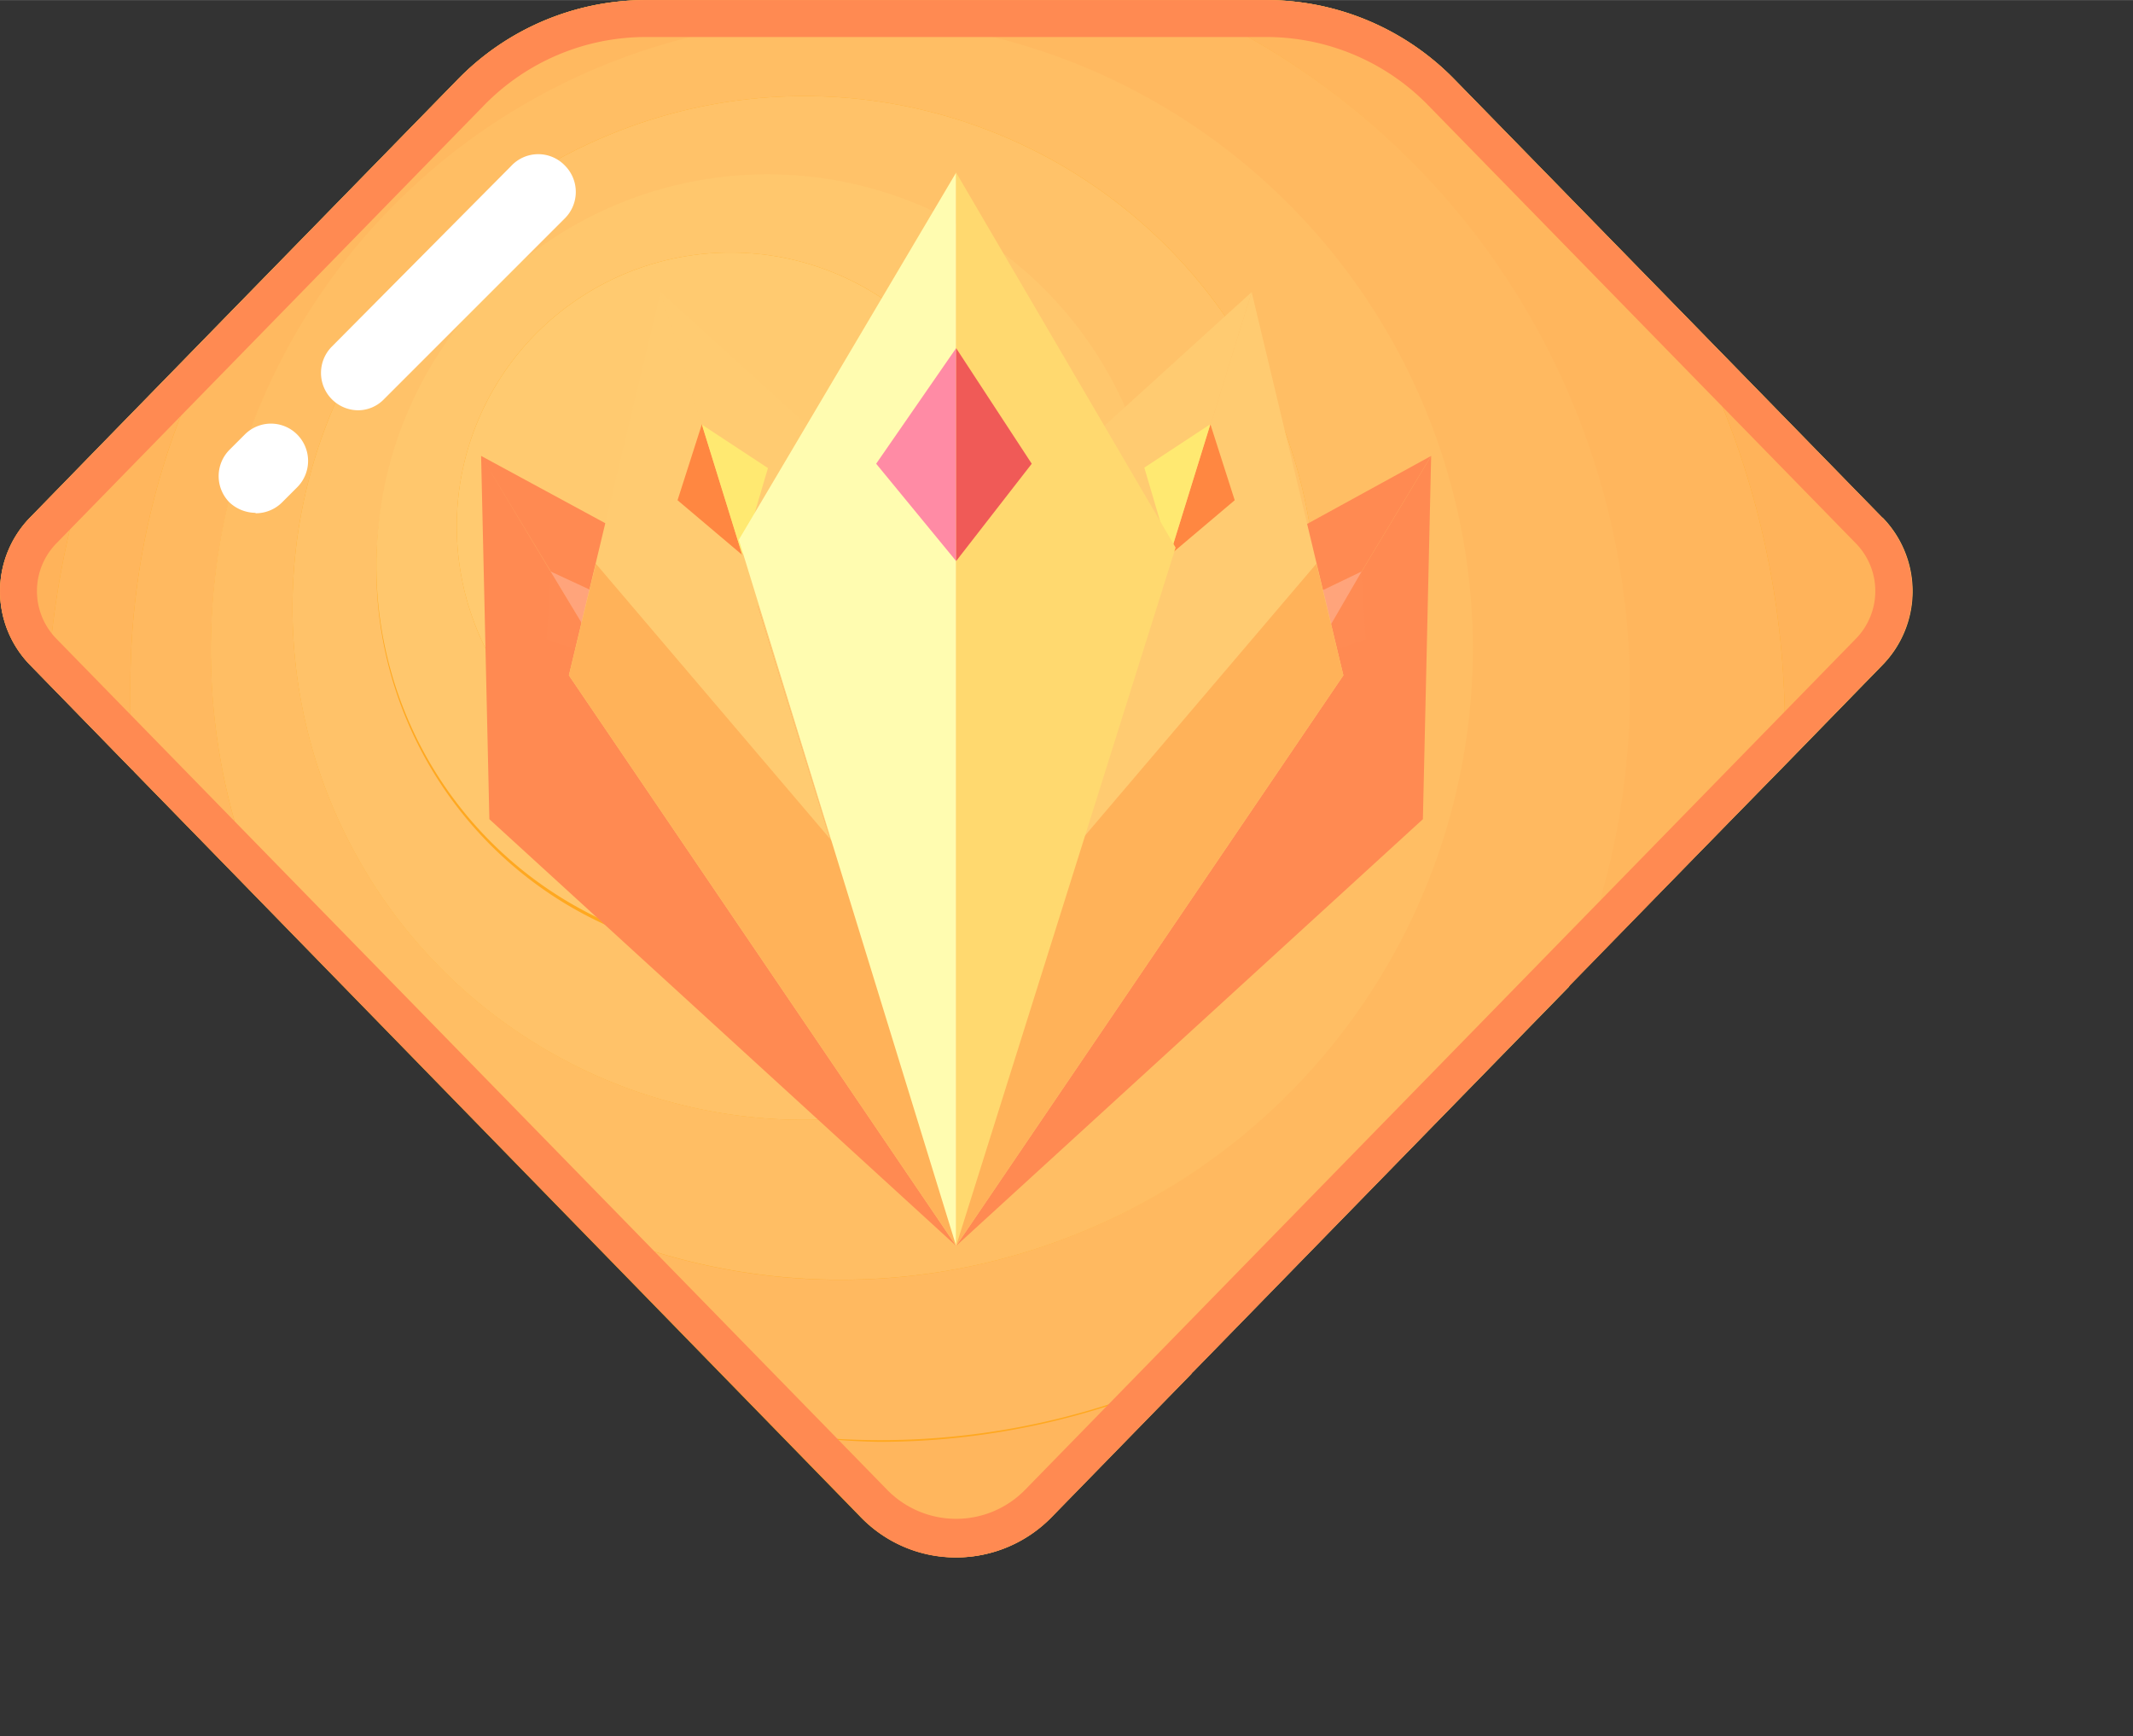 <?xml version="1.0" standalone="no"?><!DOCTYPE svg PUBLIC "-//W3C//DTD SVG 1.1//EN" "http://www.w3.org/Graphics/SVG/1.1/DTD/svg11.dtd"><svg class="icon" width="64px" height="52.10px" viewBox="0 0 1258 1024" version="1.1" xmlns="http://www.w3.org/2000/svg"><rect x="0" y="0" width="1258" height="1024" fill="#333333" stroke="none"/><path d="M746.918 0H380.892a155.074 155.074 0 0 0-111.243 47.163L17.686 305.278a62.286 62.286 0 0 0 0 86.893L507.514 894.815a78.434 78.434 0 0 0 112.525 0L1110.124 392.17a62.286 62.286 0 0 0 0-86.893L858.161 47.163A155.074 155.074 0 0 0 746.918 0z m0 0" fill="#FFA820" /><path d="M17.686 305.278a62.286 62.286 0 0 0 0 86.893l10.509 10.765a510.59 510.59 0 0 1 25.632-134.825z m1092.438 0l-123.803-126.879a510.078 510.078 0 0 1 66.387 252.476v20.506l57.672-59.21a62.286 62.286 0 0 0 0-86.893z m0 0" fill="#FFB35A" /><path d="M135.85 184.038l-82.023 84.073a510.59 510.59 0 0 0-25.632 134.825l49.982 51.264C76.896 438.564 76.896 422.672 76.896 407.806a441.384 441.384 0 0 1 58.954-223.768z m850.471-5.639l-128.16-131.236A155.074 155.074 0 0 0 746.918 0H692.065a442.665 442.665 0 0 1 232.483 582.104l128.16-130.723v-20.506a510.078 510.078 0 0 0-66.387-252.476zM461.377 845.601l46.394 49.214a78.434 78.434 0 0 0 112.525 0l82.791-84.842a441.896 441.896 0 0 1-184.807 40.499 432.925 432.925 0 0 1-56.903-4.87z m0 0" fill="#FFB65D" /><path d="M692.065 0H380.892a155.074 155.074 0 0 0-111.243 47.163L135.85 184.038A441.384 441.384 0 0 0 76.896 407.806c0 16.148 0 31.784 2.307 47.419l77.152 78.947a371.408 371.408 0 1 1 180.706 185.063L461.377 845.601a432.925 432.925 0 0 0 57.672 3.845 441.896 441.896 0 0 0 184.807-40.499l221.461-226.844A442.665 442.665 0 0 0 692.065 0z m0 0" fill="#FFB960" /><path d="M868.67 382.174A372.177 372.177 0 1 0 156.355 534.172l180.706 185.063a372.69 372.69 0 0 0 531.609-337.061z m-696.166-23.581a301.945 301.945 0 1 1 301.945 301.945A302.202 302.202 0 0 1 172.504 358.592z m0 0" fill="#FFBE64" /><path d="M776.394 358.592a301.945 301.945 0 1 0-301.945 301.945 301.945 301.945 0 0 0 301.945-301.945z m-323.733 207.62a230.688 230.688 0 1 1 230.688-230.688 230.688 230.688 0 0 1-230.688 230.688z m0 0" fill="#FFC269" /><path d="M452.662 102.784a230.688 230.688 0 1 0 230.688 230.688 230.688 230.688 0 0 0-230.688-230.688z m-21.787 369.101a161.482 161.482 0 1 1 161.482-161.482 161.482 161.482 0 0 1-161.482 161.482z m0 0" fill="#FFC76D" /><path d="M269.393 310.404a161.482 161.482 0 1 0 161.482-161.482 161.482 161.482 0 0 0-161.482 161.482z m0 0" fill="#FFCA70" /><path d="M746.918 21.787a133.287 133.287 0 0 1 95.608 40.499L1094.488 320.401a40.242 40.242 0 0 1 0 56.39L604.66 878.666a56.903 56.903 0 0 1-81.51 0L33.322 376.791a40.242 40.242 0 0 1 0-56.39l251.963-258.115A133.287 133.287 0 0 1 380.892 21.787h366.026m0-21.787H380.892a155.074 155.074 0 0 0-111.243 47.163L17.686 305.278a62.286 62.286 0 0 0 0 86.893l490.085 502.644a76.896 76.896 0 0 0 56.134 23.838 78.947 78.947 0 0 0 56.39-23.838L1110.124 392.17a62.286 62.286 0 0 0 0-86.893L858.161 47.163A155.074 155.074 0 0 0 746.918 0z m0 0" fill="#FF8A52" /><path d="M210.952 241.966a22.044 22.044 0 0 1-15.379-37.423l105.86-106.629A21.787 21.787 0 0 1 333.217 97.658a22.044 22.044 0 0 1 0 31.015L226.587 235.302a21.275 21.275 0 0 1-15.636 6.664zM150.716 302.458a22.813 22.813 0 0 1-15.379-6.152 22.044 22.044 0 0 1 0-31.015l8.971-8.971a21.787 21.787 0 0 1 31.015 0 22.044 22.044 0 0 1 0 31.015l-8.971 8.971a22.044 22.044 0 0 1-15.636 6.408z m0 0" fill="#FFFFFF" /><path d="M844.063 268.88l-4.87 214.284L563.905 734.871z" fill="#FF8A52" /><path d="M844.063 268.88L563.905 734.871l84.842-358.849z" fill="#FF8A52" /><path d="M803.052 337.061l2.307 39.986-33.578 11.791z" fill="#FF8B53" /><path d="M803.052 337.061l-34.091 16.405 4.101 35.372z" fill="#FFA47B" /><path d="M563.905 734.871l-275.288-251.707-4.87-214.284zM479.063 374.74l84.842 358.849-280.158-464.709z" fill="#FF8A52" /><path d="M356.029 388.838l-33.578-11.791 2.307-39.986z" fill="#FF8B53" /><path d="M356.029 388.838l4.101-35.372-35.372-16.405z" fill="#FFA47B" /><path d="M738.203 172.247l54.084 226.075L563.905 734.871z" fill="#FFCB71" /><path d="M738.203 172.247L563.905 734.871l-4.614-400.116z" fill="#FFCB71" /><path d="M713.852 250.169l14.354 44.856-38.192 32.296z" fill="#FF8741" /><path d="M713.852 250.169l-38.961 25.632 15.123 51.264z" fill="#FFE971" /><path d="M776.394 332.448l15.892 65.874L563.905 734.871l28.195-185.832z" fill="#FFB259" /><path d="M563.905 734.871l-228.381-336.549 54.084-226.075z" fill="#FFCB71" /><path d="M568.519 334.754L563.905 734.871 389.607 172.247z" fill="#FFCB71" /><path d="M437.795 327.321l-38.192-32.296 14.354-44.856z" fill="#FF8741" /><path d="M437.795 327.321l15.123-51.264-38.961-25.632z" fill="#FFE971" /><path d="M535.71 549.038l28.195 185.832-228.381-336.549 15.892-65.874z" fill="#FFB259" /><path d="M563.905 101.759l-128.16 216.591 128.16 416.521z" fill="#FFFCB0" /><path d="M563.905 101.759v633.111l129.442-411.907z" fill="#FFD96F" /><path d="M563.905 205.313l-47.163 68.181L563.905 330.91z m0 0" fill="#FF8BA5" /><path d="M563.905 205.313l44.6 68.181L563.905 330.91z m0 0" fill="#F05A57" /></svg>